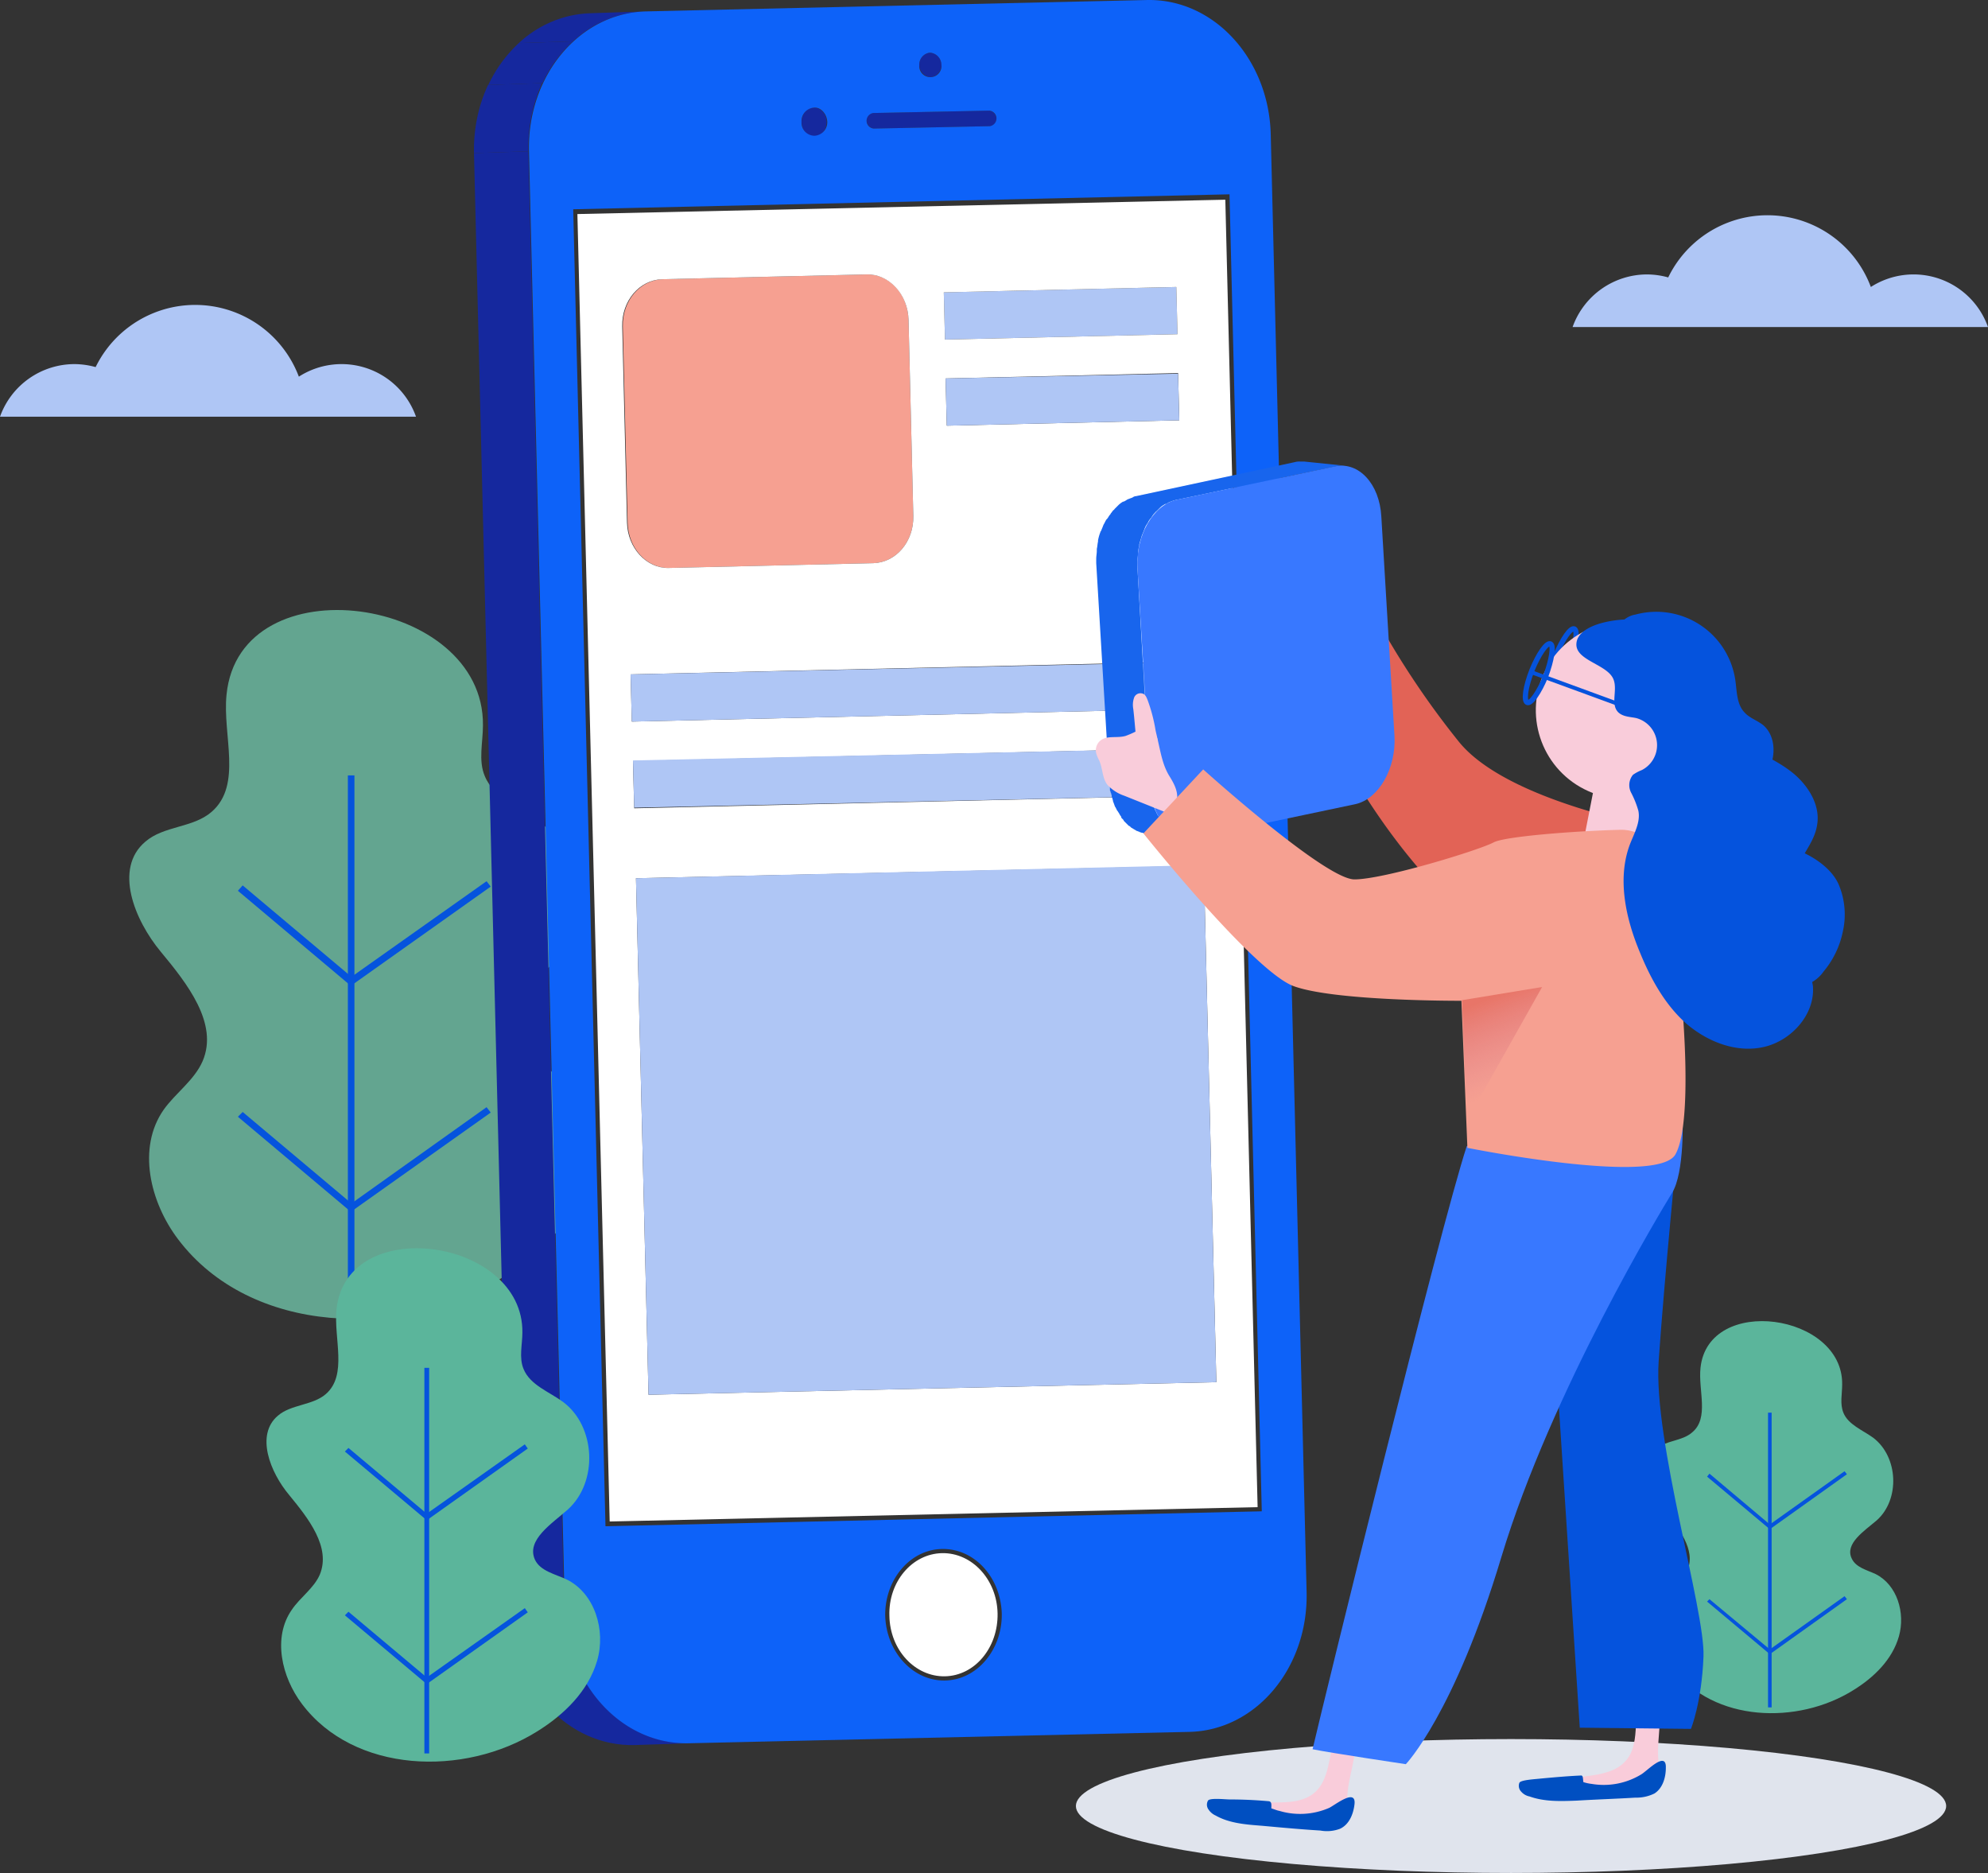 <svg xmlns="http://www.w3.org/2000/svg" xmlns:xlink="http://www.w3.org/1999/xlink" width="381.107" height="359" viewBox="0 0 381.107 359">
  <rect x="0" y="0" width="381.107" height="359" fill="#333333" stroke="none"/>
  <defs>
    <clipPath id="clip-path">
      <path id="Path_31198" data-name="Path 31198" d="M89.728,28.713,79.3,29.056C78.957,14.5,89.041,2.473,101.874,2.244L112.3,1.9C99.468,2.129,89.384,14.161,89.728,28.713Z" transform="translate(-79.293 -1.9)"/>
    </clipPath>
    <clipPath id="clip-path-2">
      <path id="Path_31201" data-name="Path 31201" d="M119.661,294.882l-10.427.344C96.4,295.569,85.744,284,85.4,269.444l10.427-.344C96.171,283.652,106.827,295.111,119.661,294.882Z" transform="translate(-85.4 -269.1)"/>
    </clipPath>
    <linearGradient id="linear-gradient" x1="0.588" y1="0.755" x2="0.415" y2="0.02" gradientUnits="objectBoundingBox">
      <stop offset="0" stop-color="#d37897" stop-opacity="0"/>
      <stop offset="0.937" stop-color="#e26356" stop-opacity="0.698"/>
    </linearGradient>
  </defs>
  <g id="Group_3089" data-name="Group 3089" transform="translate(0 0.006)">
    <g id="Group_3057" data-name="Group 3057" transform="translate(315.718 253.217)">
      <g id="Group_3056" data-name="Group 3056">
        <path id="Path_31189" data-name="Path 31189" d="M285.808,229.939c-.458,4.354,1.719,9.625-1.6,12.375-1.948,1.719-5.042,1.49-6.99,3.208-3.323,2.865-1.146,8.25,1.6,11.688s6.188,7.563,4.469,11.573c-.917,2.063-2.865,3.323-4.125,5.156-2.865,4.01-1.49,9.854,1.49,13.75,7.677,10.083,23.719,10.771,34.49,4.01,3.9-2.406,7.448-5.844,8.708-10.313s-.344-9.854-4.469-11.917c-1.719-.8-3.781-1.26-4.583-2.979-1.375-2.865,2.406-5.271,4.813-7.333,4.469-4.01,4.125-12.146-.688-15.813-2.062-1.49-4.813-2.521-5.729-4.813-.688-1.719-.229-3.552-.229-5.385C313.193,219.512,287.3,215.846,285.808,229.939Z" transform="translate(-275.534 -220.987)" fill="#5bb59b"/>
        <g id="Group_3053" data-name="Group 3053" transform="translate(23.222 17.546)">
          <rect id="Rectangle_1038" data-name="Rectangle 1038" width="0.688" height="56.49" fill="#0553dd"/>
        </g>
        <g id="Group_3054" data-name="Group 3054" transform="translate(11.534 28.775)">
          <path id="Path_31190" data-name="Path 31190" d="M297.631,257.215,285.6,247.131l.458-.573,11.573,9.74,14.323-10.2.458.573Z" transform="translate(-285.6 -246.1)" fill="#0553dd"/>
        </g>
        <g id="Group_3055" data-name="Group 3055" transform="translate(11.534 52.724)">
          <path id="Path_31191" data-name="Path 31191" d="M297.631,278.115,285.6,268.031l.458-.458,11.573,9.625L311.954,267l.458.573Z" transform="translate(-285.6 -267)" fill="#0553dd"/>
        </g>
      </g>
    </g>
    <g id="Group_3062" data-name="Group 3062" transform="translate(24.783 116.919)">
      <g id="Group_3061" data-name="Group 3061">
        <path id="Path_31192" data-name="Path 31192" d="M40.273,118.266c-.8,7.792,3.094,17.3-2.865,22.459-3.552,3.094-9.167,2.635-12.719,5.729-6.073,5.156-2.063,15.011,2.979,21.083s11.115,13.75,8.021,20.969c-1.6,3.667-5.156,6.073-7.448,9.281-5.156,7.333-2.635,17.761,2.75,24.865,13.865,18.333,42.855,19.365,62.334,7.219,7.1-4.469,13.521-10.656,15.813-18.677s-.573-17.875-8.021-21.542c-2.979-1.49-6.875-2.292-8.365-5.271-2.406-5.156,4.469-9.51,8.708-13.292,8.135-7.333,7.448-22-1.26-28.531-3.667-2.75-8.708-4.469-10.427-8.708-1.26-2.979-.344-6.417-.344-9.74C89.659,99.359,42.794,92.713,40.273,118.266Z" transform="translate(-21.629 -102.037)" fill="#63a590"/>
        <g id="Group_3058" data-name="Group 3058" transform="translate(41.905 31.698)">
          <rect id="Rectangle_1039" data-name="Rectangle 1039" width="1.26" height="164.428" fill="#0553dd"/>
        </g>
        <g id="Group_3059" data-name="Group 3059" transform="translate(20.821 51.979)">
          <path id="Path_31193" data-name="Path 31193" d="M61.456,167.452,39.8,149.233l.917-1.031,20.854,17.531,25.9-18.333.8,1.031Z" transform="translate(-39.8 -147.4)" fill="#0553dd"/>
        </g>
        <g id="Group_3060" data-name="Group 3060" transform="translate(20.821 95.292)">
          <path id="Path_31194" data-name="Path 31194" d="M61.456,205.252,39.8,187.033l.917-.917,20.854,17.531,25.9-18.448.8,1.031Z" transform="translate(-39.8 -185.2)" fill="#0553dd"/>
        </g>
      </g>
    </g>
    <g id="Group_3081" data-name="Group 3081" transform="translate(90.857 -0.007)">
      <g id="Group_3080" data-name="Group 3080">
        <g id="Group_3064" data-name="Group 3064" transform="translate(0 2.185)">
          <g id="Group_3063" data-name="Group 3063" clip-path="url(#clip-path)">
            <path id="Path_31195" data-name="Path 31195" d="M89.728,26.963,79.3,27.306a30.616,30.616,0,0,1,2.635-13.063L92.364,13.9a30.615,30.615,0,0,0-2.635,13.063" transform="translate(-79.293 -0.15)" fill="#15289e"/>
            <path id="Path_31196" data-name="Path 31196" d="M92.127,14.921,81.7,15.265a25.868,25.868,0,0,1,5.844-8.021L97.971,6.9a24.16,24.16,0,0,0-5.844,8.021" transform="translate(-78.941 -1.171)" fill="#15289e"/>
            <path id="Path_31197" data-name="Path 31197" d="M97.227,7.629,86.8,7.973a21.014,21.014,0,0,1,13.979-5.729L111.206,1.9A21.585,21.585,0,0,0,97.227,7.629" transform="translate(-78.198 -1.9)" fill="#15289e"/>
          </g>
        </g>
        <g id="Group_3065" data-name="Group 3065" transform="translate(0.009 28.997)">
          <path id="Path_31199" data-name="Path 31199" d="M96.6,304.657,86.175,305,79.3,25.644,89.727,25.3Z" transform="translate(-79.3 -25.3)" fill="#15289e"/>
        </g>
        <g id="Group_3067" data-name="Group 3067" transform="translate(6.998 308.354)">
          <g id="Group_3066" data-name="Group 3066" clip-path="url(#clip-path-2)">
            <path id="Path_31200" data-name="Path 31200" d="M119.661,294.882l-10.427.344C96.4,295.569,85.744,284,85.4,269.444l10.427-.344c.344,14.552,11,26.011,23.834,25.781" transform="translate(-85.4 -269.1)" fill="#15289e"/>
          </g>
        </g>
        <g id="Group_3068" data-name="Group 3068" transform="translate(90.072 55.008)">
          <path id="Path_31202" data-name="Path 31202" d="M202.473,48l.229,9.052-44.573,1.031-.229-9.052Z" transform="translate(-157.9 -48)" fill="#afc6f5"/>
        </g>
        <g id="Group_3069" data-name="Group 3069" transform="translate(28.537 52.599)">
          <path id="Path_31203" data-name="Path 31203" d="M150.951,45.9c4.354-.115,7.906,3.781,8.021,8.708l.917,37.584c.115,4.927-3.323,8.938-7.677,9.052l-39.073.917c-4.354.115-7.906-3.781-8.021-8.708L104.2,55.869c-.115-4.927,3.323-8.938,7.677-9.052Z" transform="translate(-104.198 -45.898)" fill="#f6a091"/>
        </g>
        <g id="Group_3070" data-name="Group 3070" transform="translate(19.832 38.279)">
          <path id="Path_31204" data-name="Path 31204" d="M220.809,33.4,227,284l-124.209,2.75L96.6,36.15Zm-1.719,226.648-2.406-99-108.855,2.406,2.406,99,108.855-2.406M105.194,57.692l.917,37.584c.115,4.927,3.781,8.823,8.021,8.708l39.188-.917c4.354-.115,7.792-4.125,7.677-9.052l-.917-37.584c-.115-4.927-3.781-8.823-8.021-8.708l-39.188.917c-4.354.115-7.792,4.125-7.677,9.052M217.83,147.526l-.229-9.052-110.345,2.521.229,9.052,110.345-2.521m-.458-16.615-.229-9.052L106.8,124.38l.229,9.052,110.345-2.521M167.184,67.661l.229,9.052,44.573-1.031-.229-9.052-44.573,1.031m-.344-16.5.229,9.052,44.573-1.031-.229-9.052L166.84,51.161" transform="translate(-96.6 -33.4)" fill="#fff"/>
        </g>
        <g id="Group_3071" data-name="Group 3071" transform="translate(90.416 71.623)">
          <path id="Path_31205" data-name="Path 31205" d="M202.773,62.5,203,71.438l-44.573,1.031-.229-9.052Z" transform="translate(-158.2 -62.5)" fill="#afc6f5"/>
        </g>
        <g id="Group_3072" data-name="Group 3072" transform="translate(85.374 10.091)">
          <path id="Path_31206" data-name="Path 31206" d="M155.863,8.8a2.361,2.361,0,0,1,2.177,2.292,2.294,2.294,0,0,1-2.063,2.406,2.361,2.361,0,0,1-2.177-2.292A2.294,2.294,0,0,1,155.863,8.8Z" transform="translate(-153.8 -8.8)" fill="#15289e"/>
        </g>
        <g id="Group_3073" data-name="Group 3073" transform="translate(75.29 21.206)">
          <path id="Path_31207" data-name="Path 31207" d="M168.49,18.5a1.594,1.594,0,0,1,1.375,1.49,1.409,1.409,0,0,1-1.26,1.49l-22.229.458A1.594,1.594,0,0,1,145,20.448a1.409,1.409,0,0,1,1.26-1.49Z" transform="translate(-145 -18.5)" fill="#15289e"/>
        </g>
        <g id="Group_3074" data-name="Group 3074" transform="translate(79.636 297.696)">
          <path id="Path_31208" data-name="Path 31208" d="M158.884,259.8c5.729-.115,10.542,5.042,10.656,11.573s-4.354,11.917-10.083,12.031-10.542-5.042-10.656-11.573C148.572,265.3,153.155,259.915,158.884,259.8Z" transform="translate(-148.793 -259.798)" fill="#fff"/>
        </g>
        <g id="Group_3075" data-name="Group 3075" transform="translate(62.719 20.558)">
          <ellipse id="Ellipse_101" data-name="Ellipse 101" cx="2.406" cy="2.75" rx="2.406" ry="2.75" transform="translate(0 0.157) rotate(-1.868)" fill="#15289e"/>
        </g>
        <g id="Group_3076" data-name="Group 3076" transform="translate(31.061 165.811)">
          <path id="Path_31209" data-name="Path 31209" d="M215.255,144.7l2.406,99.115-108.855,2.406-2.406-99Z" transform="translate(-106.4 -144.7)" fill="#afc6f5"/>
        </g>
        <g id="Group_3077" data-name="Group 3077" transform="translate(10.542)">
          <path id="Path_31210" data-name="Path 31210" d="M206.867,0C219.7-.343,230.356,11.23,230.7,25.782l6.875,279.356c.344,14.552-9.74,26.584-22.573,26.813l-95.792,2.177c-12.833.344-23.49-11.229-23.834-25.781L88.5,28.991c-.344-14.552,9.74-26.584,22.573-26.813ZM228.981,289.67,222.794,37.241,96.98,40.105l6.188,252.429,125.814-2.865M168.252,322.1c6.188-.115,11-5.958,10.886-12.833-.229-6.99-5.271-12.49-11.458-12.375s-11,5.958-10.886,12.833c.229,6.99,5.385,12.49,11.458,12.375M154.5,21.657a1.5,1.5,0,0,0,.115,2.979l22.229-.458a1.5,1.5,0,0,0-.115-2.979l-22.229.458m-11.344-1.031a2.583,2.583,0,0,0-2.406,2.75,2.5,2.5,0,0,0,2.521,2.635,2.583,2.583,0,0,0,2.406-2.75c-.115-1.49-1.26-2.75-2.521-2.635m22.229-10.542a2.294,2.294,0,0,0-2.063,2.406,2.132,2.132,0,1,0,4.24-.115,2.361,2.361,0,0,0-2.177-2.292" transform="translate(-88.493 0.007)" fill="#0d62f9"/>
        </g>
        <g id="Group_3078" data-name="Group 3078" transform="translate(30.03 126.852)">
          <path id="Path_31211" data-name="Path 31211" d="M215.845,110.7l.229,8.938-110.345,2.521-.229-9.052Z" transform="translate(-105.5 -110.7)" fill="#afc6f5"/>
        </g>
        <g id="Group_3079" data-name="Group 3079" transform="translate(30.488 143.352)">
          <path id="Path_31212" data-name="Path 31212" d="M216.245,125.1l.229,9.052-110.345,2.406-.229-9.052Z" transform="translate(-105.9 -125.1)" fill="#afc6f5"/>
        </g>
      </g>
    </g>
    <ellipse id="Ellipse_102" data-name="Ellipse 102" cx="83.417" cy="12.833" rx="83.417" ry="12.833" transform="translate(206.252 333.327)" fill="#e0e4ed"/>
    <g id="Group_3083" data-name="Group 3083" transform="translate(210.078 88.46)">
      <path id="Path_31213" data-name="Path 31213" d="M290.557,176.626l-4.469-33.459s-28.99-4.927-38.386-16.5A162.186,162.186,0,0,1,233.838,106.5L219.4,117.615s15.583,38.959,45.6,53.4" transform="translate(-178.08 -72.927)" fill="#e26356"/>
      <path id="Path_31214" data-name="Path 31214" d="M231.067,78h0l-7.792-.8h-.8a3.172,3.172,0,0,0-1.031.115l-30.479,6.531a.421.421,0,0,0-.344.115c-.115,0-.115,0-.229.115-.229.115-.344.115-.573.229-.115,0-.229.115-.344.115-.229.115-.344.229-.573.344-.115,0-.115.115-.229.115h-.115a4.851,4.851,0,0,0-.8.573l-.115.115-.688.687c-.115.115-.115.229-.229.229-.229.229-.344.458-.458.573s-.115.229-.229.344c-.229.229-.344.573-.573.8l-.115.115h0c-.229.344-.344.688-.573,1.031,0,.115-.115.229-.115.344-.115.229-.229.573-.344.8a.112.112,0,0,1-.115.115v.115a8.439,8.439,0,0,0-.458,1.6v.229c-.115.458-.115.917-.229,1.375v.344c0,.573-.115,1.031-.115,1.6v.8l2.521,42.052c0,.458.115.8.115,1.26v.115a.421.421,0,0,0,.115.344.421.421,0,0,0,.115.344c0,.229.115.344.115.573a.421.421,0,0,0,.115.344c0,.229.115.344.115.573,0,.115.115.229.115.344.115.229.115.344.229.573,0,.115,0,.115.115.229l.344.688.115.115c.115.229.229.344.344.573,0,.115.115.115.115.229a.6.6,0,0,1,.229.458l.229.229c.115.115.229.229.229.344l.229.229.344.344.229.229c.115.115.229.229.344.229l.229.229c.115.115.229.115.344.229.115,0,.115.115.229.115.115.115.229.115.344.229.115,0,.115.115.229.115s.229.115.344.115.115.115.229.115.229.115.458.115c.115,0,.115,0,.229.115.229,0,.458.115.688.115h0l7.792.8c-.229,0-.458-.115-.687-.115h-.229c-.115,0-.344-.115-.458-.115s-.115-.115-.229-.115-.229-.115-.344-.115-.115-.115-.229-.115c-.115-.115-.229-.115-.344-.229-.115,0-.115-.115-.229-.115-.115-.115-.229-.115-.344-.229l-.229-.229c-.115-.115-.229-.229-.344-.229l-.229-.229-.344-.344-.229-.229c-.115-.115-.229-.229-.229-.344l-.229-.229a.6.6,0,0,1-.229-.458c0-.115-.115-.115-.115-.229-.115-.229-.229-.344-.344-.573l-.115-.115-.344-.688c0-.115,0-.115-.115-.229-.115-.229-.115-.344-.229-.573,0-.115-.115-.229-.115-.344,0-.229-.115-.344-.115-.573,0-.115-.115-.229-.115-.344a4.963,4.963,0,0,1-.115-.573.421.421,0,0,0-.115-.344.689.689,0,0,0-.115-.458,4.3,4.3,0,0,1-.115-1.26L191.306,97.6v-.917a7.565,7.565,0,0,1,.115-1.6v-.344a5.751,5.751,0,0,1,.229-1.375v-.229c.115-.573.344-1.146.458-1.6,0-.115.115-.229.115-.344.115-.229.229-.573.344-.8,0-.115.115-.229.115-.344A4.645,4.645,0,0,1,193.254,89c0-.115.115-.115.115-.229a3.482,3.482,0,0,1,.573-.8c.115-.115.115-.229.229-.344a2.5,2.5,0,0,1,.458-.573c.115-.115.115-.229.229-.229l.688-.688.115-.115a3.482,3.482,0,0,1,.8-.573.421.421,0,0,1,.344-.115c.229-.115.344-.229.573-.344.115,0,.229-.115.344-.115.229-.115.344-.115.573-.229.229,0,.344-.115.573-.115l30.479-6.417A3.172,3.172,0,0,1,230.38,78Z" transform="translate(-183.33 -77.2)" fill="#1865ed"/>
      <g id="Group_3082" data-name="Group 3082" transform="translate(7.952 0.792)">
        <path id="Path_31215" data-name="Path 31215" d="M228.231,78.016c4.469-.917,8.479,3.323,8.823,9.625l2.521,42.052c.344,6.188-2.979,12.031-7.448,13.063l-30.479,6.417c-4.469.917-8.479-3.323-8.823-9.625L190.3,97.5c-.344-6.188,2.979-12.031,7.448-13.063Z" transform="translate(-190.279 -77.891)" fill="#3878ff"/>
      </g>
      <path id="Path_31216" data-name="Path 31216" d="M276.433,289.219c-.115,2.406-.344,4.927-1.833,6.646-1.719,2.177-4.813,2.75-7.563,3.094l-12.031,1.719c-.229.573.458,1.146,1.031,1.26,2.979,1.031,6.188.573,9.281.229,3.552-.344,7.219-.573,10.886-.573,1.6,0,3.552-.115,4.354-1.6.573-1.031.344-2.292.229-3.552-.458-3.667.573-7.333.115-11-.115-.458-.229-.917-.573-1.031-.229-.115-.458,0-.688,0C276.548,285.209,276.548,286.469,276.433,289.219Z" transform="translate(-172.894 -46.988)" fill="#f9ccda"/>
      <path id="Path_31217" data-name="Path 31217" d="M277.59,297.129a13.819,13.819,0,0,1-9.51,1.833,8.027,8.027,0,0,1-1.6-.344c-.115-.687,0-1.375-.573-1.26-2.521.115-5.042.344-7.563.573-.8.115-3.781.229-4.125.8a1.6,1.6,0,0,0,.344,1.719,2.838,2.838,0,0,0,1.6.917c2.865,1.031,5.958.917,9.052.8,3.781-.229,7.448-.344,11.229-.573a7.826,7.826,0,0,0,3.667-.8c1.6-1.031,2.177-3.094,2.177-4.927C282.4,292.546,278.736,296.441,277.59,297.129Z" transform="translate(-173.019 -45.502)" fill="#004fc1"/>
      <path id="Path_31218" data-name="Path 31218" d="M225.409,294.64c-.458,2.292-1.031,4.813-2.75,6.417-2.063,1.948-5.042,2.063-7.906,2.063-4.01,0-8.136.115-12.146.115-.229.573.344,1.146.917,1.375,2.75,1.375,6.073,1.375,9.167,1.49,3.667.115,7.219.344,10.885.8,1.6.229,3.552.344,4.469-.917a5.829,5.829,0,0,0,.688-3.437c0-3.667,1.6-7.219,1.49-10.885a1.328,1.328,0,0,0-.458-1.146,1.453,1.453,0,0,0-.688-.115C226.1,290.629,225.982,291.89,225.409,294.64Z" transform="translate(-180.537 -46.106)" fill="#f9ccda"/>
      <path id="Path_31219" data-name="Path 31219" d="M284.125,190.1s-2.75,27.844-3.781,43.084,8.938,47.782,8.594,56.6-2.406,13.865-2.406,13.865l-21.313-.229L258,192.506Z" transform="translate(-172.45 -60.734)" fill="#0553dd"/>
      <path id="Path_31220" data-name="Path 31220" d="M263.1,111.392c-1.26,3.094-2.865,5.385-3.552,5.042s-.344-2.979.917-6.188c1.26-3.094,2.865-5.385,3.552-5.042S264.242,108.3,263.1,111.392Z" transform="translate(-172.276 -73.121)" fill="none" stroke="#0553dd" stroke-miterlimit="10" stroke-width="1"/>
      <circle id="Ellipse_103" data-name="Ellipse 103" cx="16.958" cy="16.958" r="16.958" transform="matrix(0.455, -0.891, 0.891, 0.455, 78.488, 55.068)" fill="#f9ccda"/>
      <path id="Path_31221" data-name="Path 31221" d="M268.267,126.088,264.6,144.879l10.313,3.781,4.125-23.261Z" transform="translate(-171.488 -70.17)" fill="#f9ccda"/>
      <path id="Path_31222" data-name="Path 31222" d="M290.528,186.6s-31.4,2.063-41.365,5.844c-5.156,15.7-27.386,106.22-29.563,115.616,3.323.688,17.875,2.865,17.875,2.865s9.281-9.625,18.333-39.761c9.625-31.854,31.052-67.032,32.657-69.667C290.986,197.6,290.528,186.6,290.528,186.6Z" transform="translate(-178.051 -61.245)" fill="#3878ff"/>
      <path id="Path_31223" data-name="Path 31223" d="M195.211,124.084a3.657,3.657,0,0,0-1.031-1.833,2.673,2.673,0,0,0-2.635-.115,16.868,16.868,0,0,1-2.521,1.146c-1.6.458-3.438-.115-4.7.8a2.411,2.411,0,0,0-.917,2.521,7.009,7.009,0,0,0,.573,1.375c.688,1.49.573,3.438,1.6,4.7a7.769,7.769,0,0,0,3.208,2.063l8.594,3.438a1.033,1.033,0,0,0,.573.115l.344-.344c1.146-2.979.688-4.469-.8-6.875C196.128,128.9,195.784,126.491,195.211,124.084Z" transform="translate(-183.339 -70.688)" fill="#f9ccda"/>
      <path id="Path_31224" data-name="Path 31224" d="M225.387,302.658a13.937,13.937,0,0,1-9.625.573c-.229,0-1.375-.458-1.49-.458,0-.688.115-1.26-.458-1.375q-3.781-.344-7.563-.344c-.8,0-3.781-.344-4.125.229a1.57,1.57,0,0,0,.115,1.719,3.219,3.219,0,0,0,1.375,1.146c2.635,1.49,5.844,1.719,8.823,1.948,3.781.344,7.448.688,11.229.917a7.043,7.043,0,0,0,3.781-.344c1.719-.8,2.521-2.75,2.75-4.583C230.658,298.762,226.533,302.085,225.387,302.658Z" transform="translate(-180.629 -44.615)" fill="#004fc1"/>
      <path id="Path_31225" data-name="Path 31225" d="M192.36,117.268c-.229-.573-.458-1.146-1.031-1.26a1.3,1.3,0,0,0-1.6.917,4.208,4.208,0,0,0-.115,2.063c.229,1.948.344,3.781.573,5.729.115,1.031.344,2.406,1.375,2.75a1.965,1.965,0,0,0,2.177-.573c1.031-1.26.344-2.635.115-4.01A31.171,31.171,0,0,0,192.36,117.268Z" transform="translate(-182.436 -71.549)" fill="#f9ccda"/>
      <path id="Path_31226" data-name="Path 31226" d="M290.874,147.148a8.083,8.083,0,0,0-8.25-6.875c-8.708.229-22,1.26-24.177,2.406-2.75,1.49-21.084,7.1-26.7,7.1s-28.99-21.083-28.99-21.083L191.3,140.961s20.854,26.125,28.646,29.219c7.792,2.979,32.313,2.865,32.313,2.865l1.146,28.188s36.438,7.333,39.875,1.26,1.26-28.99,1.26-28.99Z" transform="translate(-182.178 -69.689)" fill="#f6a091"/>
      <path id="Path_31227" data-name="Path 31227" d="M244.6,167.621l15.354-2.521-14.438,25.667Z" transform="translate(-174.405 -64.38)" fill="url(#linear-gradient)"/>
      <path id="Path_31228" data-name="Path 31228" d="M259.1,113.892c-1.26,3.094-2.865,5.385-3.552,5.042s-.344-2.979.917-6.188c1.26-3.094,2.865-5.385,3.552-5.042S260.242,110.8,259.1,113.892Z" transform="translate(-172.859 -72.756)" fill="none" stroke="#0553dd" stroke-miterlimit="10" stroke-width="1"/>
      <path id="Path_31229" data-name="Path 31229" d="M256.1,112.4c.688.229,18.448,6.76,18.448,6.76" transform="translate(-172.728 -72.066)" fill="none" stroke="#0553dd" stroke-miterlimit="10" stroke-width="0.75"/>
    </g>
    <path id="Path_31230" data-name="Path 31230" d="M270.915,115.289c.688,2.063-.687,4.7.917,6.188.917.8,2.177.8,3.323,1.031a5.367,5.367,0,0,1,1.146,9.969,8.184,8.184,0,0,0-1.719.917,3.12,3.12,0,0,0-.344,3.438,17.945,17.945,0,0,1,1.375,3.438c.458,2.177-.8,4.354-1.6,6.417-2.521,6.646-.8,14.323,1.948,20.854,2.063,5.042,4.813,9.969,8.823,13.521,4.125,3.552,9.74,5.729,15.011,4.469s9.74-6.3,9.281-11.688a23.714,23.714,0,0,0-1.719-5.729c-2.062-5.385-3.667-11.458-1.375-16.729,1.146-2.865,3.438-5.271,3.9-8.365.688-3.9-1.833-7.792-4.927-10.2s-6.875-3.9-10.427-5.844c-3.437-1.948-6.875-4.7-8.021-8.479-.8-2.75-.458-5.615-1.49-8.365a10.861,10.861,0,0,0-8.823-6.417c-3.094-.458-10.771.229-12.261,3.667C262.435,111.508,269.883,111.966,270.915,115.289Z" transform="translate(38.463 15.109)" fill="#0553dd"/>
    <path id="Path_31231" data-name="Path 31231" d="M299.088,133.575c1.833-2.865,2.063-7.219-.573-9.51-1.146-.917-2.635-1.375-3.552-2.406-1.6-1.6-1.49-4.24-1.833-6.417a15.309,15.309,0,0,0-19.136-12.375,4.35,4.35,0,0,0-2.635,1.49c-.917,1.375-.344,3.208.688,4.469a24.727,24.727,0,0,0,3.781,3.094c3.208,2.865,4.354,7.333,5.958,11.344a44.007,44.007,0,0,0,8.365,13.406C295.077,142.054,296.109,138.387,299.088,133.575Z" transform="translate(39.509 14.928)" fill="#0553dd"/>
    <path id="Path_31232" data-name="Path 31232" d="M310.7,148.91a14.836,14.836,0,0,1,.8,9.167,17.271,17.271,0,0,1-3.667,7.563,6.8,6.8,0,0,1-2.979,2.406,9.314,9.314,0,0,1-4.354.458c-5.042-.458-10.427-2.177-12.833-6.531-2.75-5.042-1.375-18.906,5.271-20.625C298.9,139.743,308.3,143.524,310.7,148.91Z" transform="translate(41.76 20.561)" fill="#0553dd"/>
    <path id="Path_31233" data-name="Path 31233" d="M342.736,57.427a15.138,15.138,0,0,0-22.459-7.677,21.152,21.152,0,0,0-38.844-1.833,15.41,15.41,0,0,0-4.01-.573A15.177,15.177,0,0,0,263.1,57.427Z" transform="translate(38.371 5.251)" fill="#afc6f5"/>
    <path id="Path_31234" data-name="Path 31234" d="M79.751,72.427A15.138,15.138,0,0,0,57.292,64.75a21.239,21.239,0,0,0-38.959-1.833,15.41,15.41,0,0,0-4.01-.573A15.177,15.177,0,0,0,0,72.427H79.751Z" transform="translate(0 7.439)" fill="#afc6f5"/>
    <g id="Group_3088" data-name="Group 3088" transform="translate(51.086 239.249)">
      <g id="Group_3087" data-name="Group 3087">
        <path id="Path_31235" data-name="Path 31235" d="M58.009,220.488c-.573,5.615,2.177,12.6-2.063,16.271-2.521,2.177-6.646,1.948-9.167,4.125-4.354,3.667-1.49,10.885,2.177,15.24,3.667,4.469,8.021,9.969,5.844,15.24-1.146,2.635-3.781,4.354-5.385,6.76-3.667,5.271-1.948,12.833,1.948,17.99,9.969,13.292,31.052,14.094,45.146,5.271,5.156-3.208,9.74-7.677,11.458-13.521s-.458-12.948-5.844-15.583c-2.177-1.031-5.042-1.6-6.073-3.781-1.719-3.781,3.208-6.875,6.3-9.625,5.844-5.271,5.385-15.927-.917-20.625-2.635-1.948-6.3-3.208-7.563-6.3-.917-2.177-.229-4.7-.229-6.99C93.874,206.853,59.957,202.04,58.009,220.488Z" transform="translate(-44.584 -208.797)" fill="#5bb59b"/>
        <g id="Group_3084" data-name="Group 3084" transform="translate(30.268 22.92)">
          <rect id="Rectangle_1040" data-name="Rectangle 1040" width="0.917" height="73.907" fill="#0553dd"/>
        </g>
        <g id="Group_3085" data-name="Group 3085" transform="translate(15.029 37.587)">
          <path id="Path_31236" data-name="Path 31236" d="M73.4,256.152,57.7,242.975l.688-.687,15.011,12.6L92.19,241.6l.573.8Z" transform="translate(-57.7 -241.6)" fill="#0553dd"/>
        </g>
        <g id="Group_3086" data-name="Group 3086" transform="translate(15.029 68.983)">
          <path id="Path_31237" data-name="Path 31237" d="M73.4,283.552,57.7,270.375l.688-.688,15.011,12.6L92.19,269l.573.8Z" transform="translate(-57.7 -269)" fill="#0553dd"/>
        </g>
      </g>
    </g>
  </g>
</svg>
